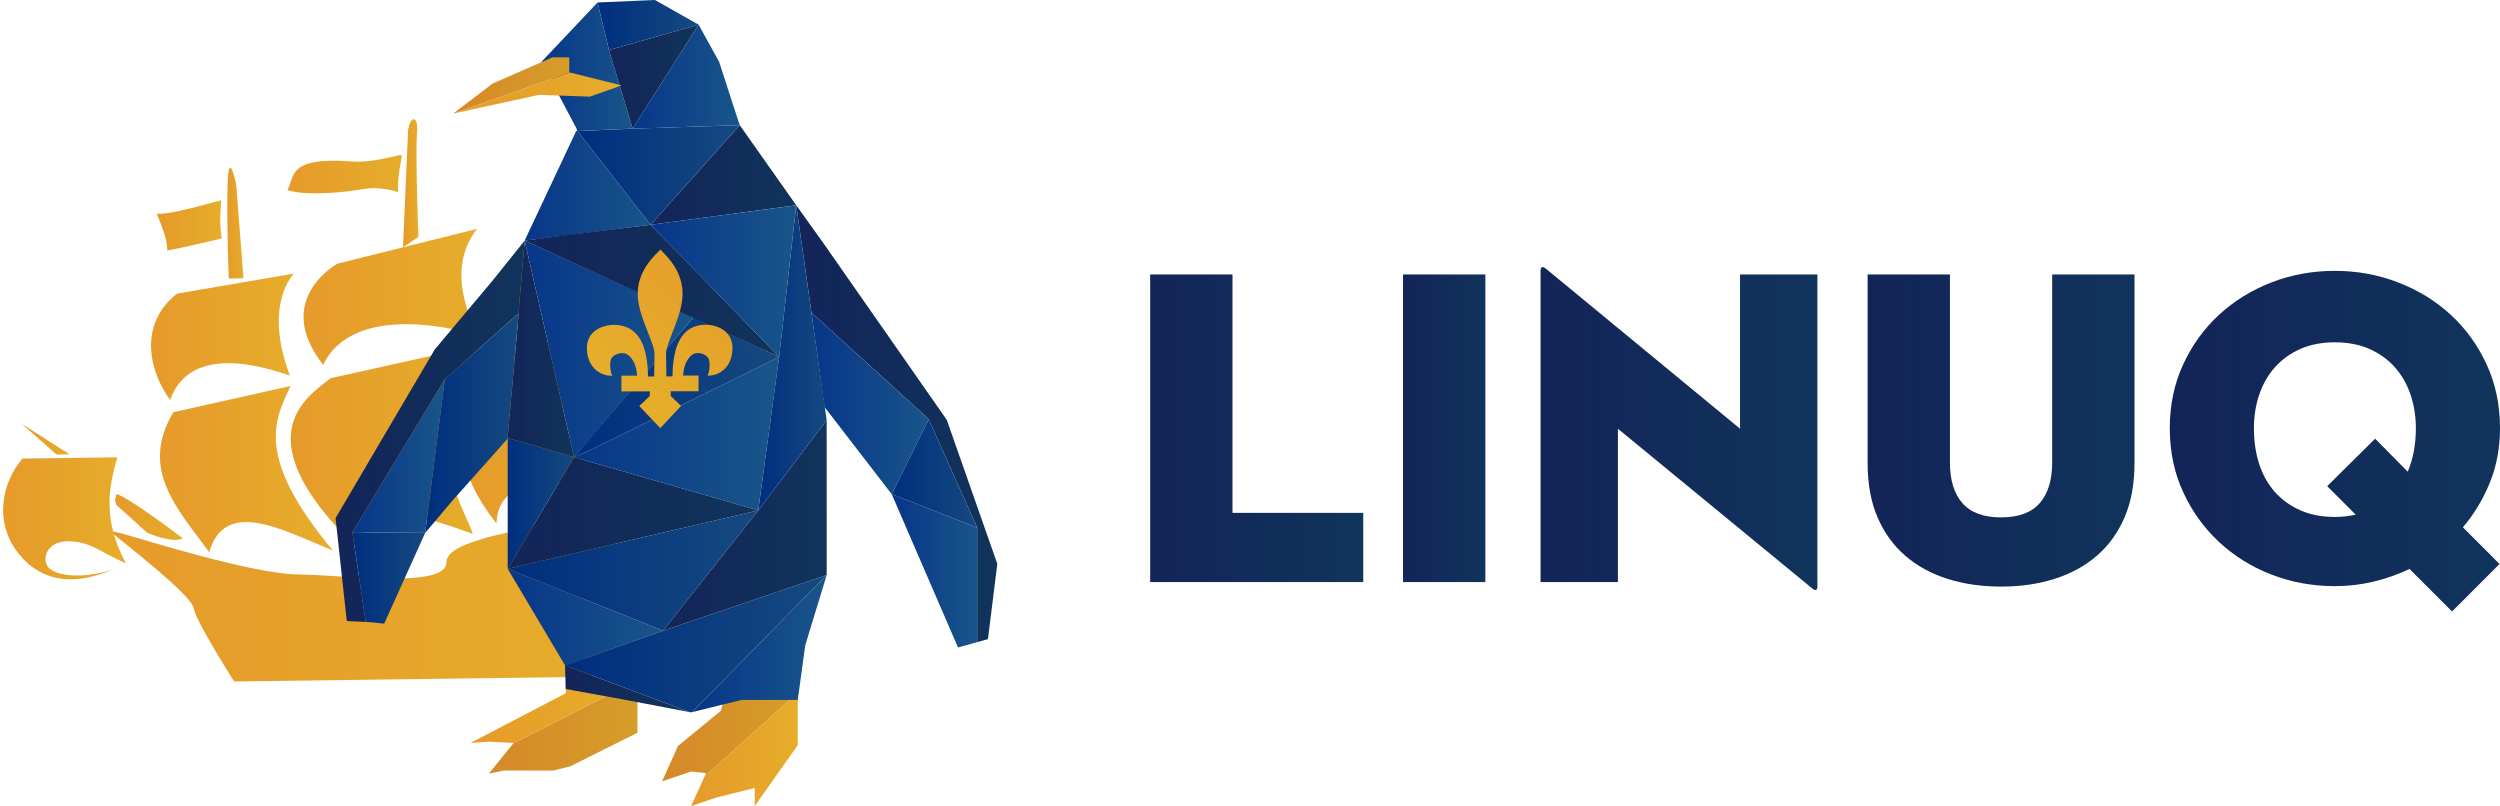 <?xml version="1.0" encoding="utf-8"?>
<!-- Generator: Adobe Illustrator 16.0.0, SVG Export Plug-In . SVG Version: 6.00 Build 0)  -->
<!DOCTYPE svg PUBLIC "-//W3C//DTD SVG 1.1//EN" "http://www.w3.org/Graphics/SVG/1.1/DTD/svg11.dtd">
<svg version="1.1" xmlns="http://www.w3.org/2000/svg" xmlns:xlink="http://www.w3.org/1999/xlink" x="0px" y="0px"
	 width="1033.415px" height="333.19px" viewBox="0 0 1033.415 333.19" enable-background="new 0 0 1033.415 333.19"
	 xml:space="preserve">
<g id="LinuQ">
	<g>
		<linearGradient id="SVGID_1_" gradientUnits="userSpaceOnUse" x1="475.444" y1="177.032" x2="563.514" y2="177.032">
			<stop  offset="0" style="stop-color:#132459"/>
			<stop  offset="1" style="stop-color:#10345B"/>
		</linearGradient>
		<path fill="url(#SVGID_1_)" d="M475.444,113.456h34.031v98.543h54.039v28.608h-88.07V113.456z"/>
		<linearGradient id="SVGID_2_" gradientUnits="userSpaceOnUse" x1="579.968" y1="177.032" x2="614" y2="177.032">
			<stop  offset="0" style="stop-color:#132459"/>
			<stop  offset="1" style="stop-color:#10345B"/>
		</linearGradient>
		<path fill="url(#SVGID_2_)" d="M579.968,113.456H614v127.151h-34.032V113.456z"/>
		<linearGradient id="SVGID_3_" gradientUnits="userSpaceOnUse" x1="636.814" y1="177.155" x2="751.251" y2="177.155">
			<stop  offset="0" style="stop-color:#132459"/>
			<stop  offset="1" style="stop-color:#10345B"/>
		</linearGradient>
		<path fill="url(#SVGID_3_)" d="M668.789,177.219v63.389h-31.975V111.772c0-0.622,0.187-1.059,0.561-1.311
			c0.374-0.247,1.058,0.065,2.057,0.937l79.845,65.82v-63.763h31.976v129.022c0,0.747-0.187,1.215-0.562,1.402
			c-0.374,0.188-1.061-0.158-2.057-1.029L668.789,177.219z"/>
		<linearGradient id="SVGID_4_" gradientUnits="userSpaceOnUse" x1="772.006" y1="177.968" x2="882.331" y2="177.968">
			<stop  offset="0" style="stop-color:#132459"/>
			<stop  offset="1" style="stop-color:#10345B"/>
		</linearGradient>
		<path fill="url(#SVGID_4_)" d="M827.168,242.479c-7.98,0-15.332-1.061-22.064-3.18c-6.732-2.118-12.561-5.296-17.484-9.536
			c-4.926-4.237-8.76-9.537-11.5-15.895c-2.744-6.356-4.113-13.837-4.113-22.438v-77.975h34.031v77.746
			c0,7.243,1.713,12.832,5.143,16.765c3.428,3.936,8.758,5.901,15.988,5.901c7.227,0,12.559-1.966,15.988-5.901
			c3.426-3.933,5.141-9.521,5.141-16.765v-77.746h34.033v77.975c0,8.601-1.373,16.081-4.113,22.438
			c-2.744,6.357-6.578,11.657-11.5,15.895c-4.928,4.24-10.752,7.418-17.484,9.536C842.502,241.418,835.145,242.479,827.168,242.479z
			"/>
		<linearGradient id="SVGID_5_" gradientUnits="userSpaceOnUse" x1="896.913" y1="182.36" x2="1033.415" y2="182.36">
			<stop  offset="0" style="stop-color:#132459"/>
			<stop  offset="1" style="stop-color:#10345B"/>
		</linearGradient>
		<path fill="url(#SVGID_5_)" d="M1033.227,233.129l-19.633,19.633l-17.578-17.575c-4.738,2.244-9.693,3.989-14.865,5.235
			c-5.174,1.244-10.504,1.869-15.986,1.869c-9.229,0-17.951-1.59-26.18-4.768c-8.227-3.18-15.459-7.667-21.689-13.464
			c-6.236-5.797-11.191-12.683-14.865-20.662c-3.68-7.977-5.518-16.766-5.518-26.366c0-9.597,1.838-18.386,5.518-26.365
			c3.674-7.976,8.629-14.834,14.865-20.569c6.23-5.732,13.463-10.19,21.689-13.369c8.229-3.179,16.951-4.768,26.18-4.768
			c9.098,0,17.793,1.589,26.084,4.768c8.289,3.179,15.551,7.637,21.785,13.369c6.23,5.735,11.186,12.594,14.865,20.569
			c3.676,7.979,5.516,16.769,5.516,26.365c0,7.979-1.373,15.397-4.113,22.252c-2.744,6.857-6.482,13.09-11.219,18.698
			L1033.227,233.129z M961.985,200.967l19.82-19.635l13.465,13.65c2.244-5.235,3.363-11.219,3.363-17.951
			c0-4.984-0.746-9.658-2.244-14.024c-1.494-4.361-3.678-8.134-6.543-11.312c-2.869-3.178-6.357-5.671-10.471-7.479
			c-4.115-1.806-8.854-2.711-14.211-2.711c-5.361,0-10.1,0.905-14.211,2.711c-4.115,1.809-7.605,4.302-10.473,7.479
			c-2.869,3.179-5.049,6.951-6.545,11.312c-1.494,4.366-2.244,9.04-2.244,14.024c0,5.488,0.75,10.473,2.244,14.96
			c1.496,4.487,3.676,8.32,6.545,11.5c2.867,3.178,6.357,5.673,10.473,7.479c4.111,1.809,8.85,2.711,14.211,2.711
			c2.865,0,5.73-0.31,8.602-0.936L961.985,200.967z"/>
	</g>
</g>
<g id="Bateau">
	<g>
		<linearGradient id="SVGID_6_" gradientUnits="userSpaceOnUse" x1="46.194" y1="240.591" x2="257.372" y2="240.591">
			<stop  offset="0" style="stop-color:#E69A2A"/>
			<stop  offset="1" style="stop-color:#E6AD2A"/>
		</linearGradient>
		<path fill="url(#SVGID_6_)" d="M256.531,199.483c0,0,4.986,22.092-9.321,35.486c-14.313,13.397-5.134,40.549-2.52,44.773
			l-147.906,1.956c0,0-15.887-24.927-16.804-30.459c-0.924-5.522-31.486-28.981-32.78-30.243c-1.295-1.26-2.586-2.09,4.687-0.062
			c7.272,2.035,52.619,16.352,71.369,16.528c18.747,0.18,61.434,6.005,61.288-5.065c-0.051-5.43,10.946-8.42,16.058-10.018
			c4.6-1.441,16.995-3.205,28.848-9.332c0,0-2.23-7.211,10.12-7.803C245.058,201.342,253.135,199.956,256.531,199.483z"/>
		<linearGradient id="SVGID_7_" gradientUnits="userSpaceOnUse" x1="1.28" y1="214.247" x2="52.044" y2="214.247">
			<stop  offset="0" style="stop-color:#E69A2A"/>
			<stop  offset="1" style="stop-color:#E6AD2A"/>
		</linearGradient>
		<path fill="url(#SVGID_7_)" d="M48.481,189.031c-3.26,11.548-6.484,25.22,3.563,43.839c-10.286-4.553-13.752-8.344-22.274-9.084
			c-8.534-0.74-12.292,4.852-10.529,9.517c1.769,4.657,13.737,6.43,27.159,2.199c-18.503,7.907-31.775,3.397-40.026-8.425
			c-8.252-11.818-5.903-27.189,2.91-37.529L48.481,189.031z"/>
		<linearGradient id="SVGID_8_" gradientUnits="userSpaceOnUse" x1="9.096" y1="181.571" x2="28.768" y2="181.571">
			<stop  offset="0" style="stop-color:#E69A2A"/>
			<stop  offset="1" style="stop-color:#E6AD2A"/>
		</linearGradient>
		<polygon fill="url(#SVGID_8_)" points="9.096,175.272 23.323,187.869 28.768,187.799 		"/>
		<linearGradient id="SVGID_9_" gradientUnits="userSpaceOnUse" x1="47.645" y1="213.702" x2="75.505" y2="213.702">
			<stop  offset="0" style="stop-color:#E69A2A"/>
			<stop  offset="1" style="stop-color:#E6AD2A"/>
		</linearGradient>
		<path fill="url(#SVGID_9_)" d="M48.207,204.214c0,0-1.306,2.808,0.063,4.647l12.609,11.399c0,0,10.944,4.712,14.625,2.186
			C75.505,222.446,53.389,205.691,48.207,204.214z"/>
		<linearGradient id="SVGID_10_" gradientUnits="userSpaceOnUse" x1="66.124" y1="193.9" x2="137.614" y2="193.9">
			<stop  offset="0" style="stop-color:#E69A2A"/>
			<stop  offset="1" style="stop-color:#E6AD2A"/>
		</linearGradient>
		<path fill="url(#SVGID_10_)" d="M120.087,159.536c-6.199,13.714-15.375,28.559,17.527,68.053
			c-19.712-7.953-44.606-22.303-51.121,0.676c-13.022-17.836-29.003-34.243-14.828-57.861L120.087,159.536z"/>
		<linearGradient id="SVGID_11_" gradientUnits="userSpaceOnUse" x1="120.174" y1="186.718" x2="197.838" y2="186.718">
			<stop  offset="0" style="stop-color:#E69A2A"/>
			<stop  offset="1" style="stop-color:#E6AD2A"/>
		</linearGradient>
		<path fill="url(#SVGID_11_)" d="M136.672,156.33c-9.699,7.801-38.711,24.804,15.333,74.36
			c-4.307-13.147-4.993-28.064,43.461-9.949c-3.565-11.458-23.506-37.178,2.372-77.996L136.672,156.33z"/>
		<linearGradient id="SVGID_12_" gradientUnits="userSpaceOnUse" x1="125.482" y1="122.724" x2="197.782" y2="122.724">
			<stop  offset="0" style="stop-color:#E69A2A"/>
			<stop  offset="1" style="stop-color:#E6AD2A"/>
		</linearGradient>
		<path fill="url(#SVGID_12_)" d="M197.782,138.485c-7.864-14.817-10.64-30.968-0.583-43.875l-57.751,14.396
			c0,0-27.07,14.842-5.834,41.832C138.577,139.688,155.027,127.117,197.782,138.485z"/>
		<linearGradient id="SVGID_13_" gradientUnits="userSpaceOnUse" x1="62.438" y1="139.19" x2="121.609" y2="139.19">
			<stop  offset="0" style="stop-color:#E69A2A"/>
			<stop  offset="1" style="stop-color:#E6AD2A"/>
		</linearGradient>
		<path fill="url(#SVGID_13_)" d="M121.609,113.073c0,0-13.046,12.104-1.789,42.201c-22.039-7.801-42.925-8.373-49.501,10.031
			c-7.806-10.548-14.04-30.494,2.828-43.924L121.609,113.073z"/>
		<linearGradient id="SVGID_14_" gradientUnits="userSpaceOnUse" x1="190.908" y1="159.384" x2="248.844" y2="159.384">
			<stop  offset="0" style="stop-color:#E69A2A"/>
			<stop  offset="1" style="stop-color:#E6AD2A"/>
		</linearGradient>
		<path fill="url(#SVGID_14_)" d="M248.844,197.454c-16.368-13.422-26.467-35.864-0.839-63.471
			c-8.503,1.818-23.343,7.662-27.563,10.268l-3.072-38.832c0,0-2.219-6.789-2.98,0.039c-0.76,6.826-0.173,41.756-0.173,41.756
			c-10.694,6.529-41.077,28.668-9.017,69.14c0.633-17.053,18.895-18.14,30.889-16.602
			C248.083,201.298,245.458,199.204,248.844,197.454z"/>
		<linearGradient id="SVGID_15_" gradientUnits="userSpaceOnUse" x1="166.599" y1="75.766" x2="172.964" y2="75.766">
			<stop  offset="0" style="stop-color:#E69A2A"/>
			<stop  offset="1" style="stop-color:#E6AD2A"/>
		</linearGradient>
		<path fill="url(#SVGID_15_)" d="M172.964,97.909l-6.365,4.324l2.041-47.303c0.257-6.817,4.497-8.154,3.755-0.049
			C171.648,62.991,172.964,97.909,172.964,97.909z"/>
		<linearGradient id="SVGID_16_" gradientUnits="userSpaceOnUse" x1="118.806" y1="72.013" x2="166.099" y2="72.013">
			<stop  offset="0" style="stop-color:#E69A2A"/>
			<stop  offset="1" style="stop-color:#E6AD2A"/>
		</linearGradient>
		<path fill="url(#SVGID_16_)" d="M164.622,79.47c-0.615-5.529,1.465-13.847,1.477-15.127c0.009-1.278-10.325,3.183-20.711,2.396
			c-26.765-1.995-23.461,6.283-26.582,11.861c7.917,2.453,23.393,0.971,31.183-0.412C157.771,76.808,164.622,79.47,164.622,79.47z"
			/>
		<linearGradient id="SVGID_17_" gradientUnits="userSpaceOnUse" x1="93.963" y1="92.237" x2="100.638" y2="92.237">
			<stop  offset="0" style="stop-color:#E69A2A"/>
			<stop  offset="1" style="stop-color:#E6AD2A"/>
		</linearGradient>
		<path fill="url(#SVGID_17_)" d="M100.638,115.057l-2.944-38.352c0,0-3.204-16.611-3.62,0.049
			c-0.425,16.665,0.507,38.383,0.507,38.383L100.638,115.057z"/>
		<linearGradient id="SVGID_18_" gradientUnits="userSpaceOnUse" x1="64.794" y1="93.157" x2="91.633" y2="93.157">
			<stop  offset="0" style="stop-color:#E69A2A"/>
			<stop  offset="1" style="stop-color:#E6AD2A"/>
		</linearGradient>
		<path fill="url(#SVGID_18_)" d="M91.633,98.557c-0.99-7.224-0.504-9.364-0.207-15.765c-5.56,1.353-21.749,6.263-26.632,5.474
			c1.58,4.233,4.655,10.978,4.283,15.257C75.03,102.615,91.633,98.557,91.633,98.557z"/>
	</g>
</g>
<g id="Pinguouin">
	<linearGradient id="SVGID_19_" gradientUnits="userSpaceOnUse" x1="138.71" y1="178.317" x2="216.875" y2="178.317">
		<stop  offset="0" style="stop-color:#132459"/>
		<stop  offset="1" style="stop-color:#10345B"/>
	</linearGradient>
	<polygon fill="url(#SVGID_19_)" points="216.615,102.562 214.404,128.411 214.515,128.329 214.465,128.928 214.404,129.649 
		214.39,129.753 214.155,129.908 213.223,130.532 183.846,156.818 181.981,159.894 145.943,219.551 145.669,220.009 
		151.161,256.996 152.914,257.174 143.345,256.728 139.306,219.621 138.71,214.175 179.707,144.464 203.418,116.233 216.875,99.46 	
		"/>
	<linearGradient id="SVGID_20_" gradientUnits="userSpaceOnUse" x1="145.669" y1="188.554" x2="183.846" y2="188.554">
		<stop  offset="0" style="stop-color:#073689"/>
		<stop  offset="1" style="stop-color:#195589"/>
	</linearGradient>
	<polygon fill="url(#SVGID_20_)" points="183.846,156.818 175.743,220.29 145.669,220.009 	"/>
	<linearGradient id="SVGID_21_" gradientUnits="userSpaceOnUse" x1="145.669" y1="238.898" x2="175.743" y2="238.898">
		<stop  offset="0" style="stop-color:#002E7F"/>
		<stop  offset="1" style="stop-color:#16497F"/>
	</linearGradient>
	<polygon fill="url(#SVGID_21_)" points="175.743,220.29 158.817,257.788 152.914,257.174 151.161,256.996 145.669,220.009 	"/>
	<linearGradient id="SVGID_22_" gradientUnits="userSpaceOnUse" x1="329.143" y1="175.144" x2="412.253" y2="175.144">
		<stop  offset="0" style="stop-color:#132459"/>
		<stop  offset="1" style="stop-color:#10345B"/>
	</linearGradient>
	<polygon fill="url(#SVGID_22_)" points="412.253,233.069 408.388,264.188 403.94,265.439 403.94,218.147 402.908,215.837 
		383.883,173.296 383.833,173.19 365.032,156.109 360.445,151.937 357.787,149.532 335.43,129.25 329.143,84.849 340.673,100.957 
		367.006,138.665 368.895,141.377 375.533,150.889 377.98,154.389 386.903,167.167 391.376,173.58 406.649,217.108 	"/>
	<linearGradient id="SVGID_23_" gradientUnits="userSpaceOnUse" x1="335.43" y1="166.778" x2="383.883" y2="166.778">
		<stop  offset="0" style="stop-color:#073689"/>
		<stop  offset="1" style="stop-color:#195589"/>
	</linearGradient>
	<polygon fill="url(#SVGID_23_)" points="383.883,173.296 368.623,204.308 340.786,168.192 335.43,129.25 383.833,173.19 	"/>
	<linearGradient id="SVGID_24_" gradientUnits="userSpaceOnUse" x1="368.623" y1="235.952" x2="403.94" y2="235.952">
		<stop  offset="0" style="stop-color:#073689"/>
		<stop  offset="1" style="stop-color:#195589"/>
	</linearGradient>
	<polygon fill="url(#SVGID_24_)" points="403.94,218.147 403.94,265.439 396.011,267.644 368.623,204.308 368.648,204.262 	"/>
	<linearGradient id="SVGID_25_" gradientUnits="userSpaceOnUse" x1="202.032" y1="302.557" x2="263.502" y2="302.557">
		<stop  offset="0" style="stop-color:#D68829"/>
		<stop  offset="1" style="stop-color:#D69D29"/>
	</linearGradient>
	<polygon fill="url(#SVGID_25_)" points="263.502,286.898 263.502,302.891 235.698,316.786 228.828,318.502 208.219,318.502 
		202.032,319.808 212.236,307.255 255.496,285.306 257.001,285.593 	"/>
	<linearGradient id="SVGID_26_" gradientUnits="userSpaceOnUse" x1="194.468" y1="294.951" x2="255.496" y2="294.951">
		<stop  offset="0" style="stop-color:#E69A2A"/>
		<stop  offset="1" style="stop-color:#E6AD2A"/>
	</linearGradient>
	<polygon fill="url(#SVGID_26_)" points="212.236,307.255 212.342,307.116 202.032,306.584 194.468,307.116 233.915,286.535 
		233.812,282.647 255.496,285.306 	"/>
	<linearGradient id="SVGID_27_" gradientUnits="userSpaceOnUse" x1="273.686" y1="304.732" x2="329.637" y2="304.732">
		<stop  offset="0" style="stop-color:#D68829"/>
		<stop  offset="1" style="stop-color:#D69D29"/>
	</linearGradient>
	<polygon fill="url(#SVGID_27_)" points="291.193,321.065 291.864,319.579 285.681,318.904 273.686,322.987 280.256,308.356 
		298.058,293.739 299.279,288.368 306.56,286.478 329.637,286.478 	"/>
	<linearGradient id="SVGID_28_" gradientUnits="userSpaceOnUse" x1="285.681" y1="309.834" x2="329.771" y2="309.834">
		<stop  offset="0" style="stop-color:#E69A2A"/>
		<stop  offset="1" style="stop-color:#E6AD2A"/>
	</linearGradient>
	<polygon fill="url(#SVGID_28_)" points="329.771,286.478 329.771,308.024 311.985,333.19 311.985,325.705 295.737,329.786 
		285.681,333.19 291.193,321.065 329.637,286.478 	"/>
	<linearGradient id="SVGID_29_" gradientUnits="userSpaceOnUse" x1="209.868" y1="255.095" x2="274.089" y2="255.095">
		<stop  offset="0" style="stop-color:#073689"/>
		<stop  offset="1" style="stop-color:#195589"/>
	</linearGradient>
	<polyline fill="url(#SVGID_29_)" points="209.868,235.12 274.089,260.71 273.518,260.924 233.69,275.068 233.554,275.021 
		210.327,235.897 210.153,235.604 209.917,235.204 209.868,235.12 	"/>
	<linearGradient id="SVGID_30_" gradientUnits="userSpaceOnUse" x1="209.868" y1="208.081" x2="237.294" y2="208.081">
		<stop  offset="0" style="stop-color:#002E7F"/>
		<stop  offset="1" style="stop-color:#16497F"/>
	</linearGradient>
	<polygon fill="url(#SVGID_30_)" points="237.294,188.974 209.868,235.12 209.868,181.042 237.132,188.927 	"/>
	<linearGradient id="SVGID_31_" gradientUnits="userSpaceOnUse" x1="209.868" y1="144.217" x2="237.294" y2="144.217">
		<stop  offset="0" style="stop-color:#132459"/>
		<stop  offset="1" style="stop-color:#10345B"/>
	</linearGradient>
	<polygon fill="url(#SVGID_31_)" points="237.294,188.974 237.132,188.927 209.868,181.042 209.868,180.415 209.904,180.085 
		211.694,160.046 211.731,159.6 211.756,159.304 214.404,129.649 214.465,128.928 214.515,128.329 214.404,128.411 216.615,102.562 
		216.875,99.46 	"/>
	<linearGradient id="SVGID_32_" gradientUnits="userSpaceOnUse" x1="268.918" y1="72.323" x2="329.143" y2="72.323">
		<stop  offset="0" style="stop-color:#132459"/>
		<stop  offset="1" style="stop-color:#10345B"/>
	</linearGradient>
	<polygon fill="url(#SVGID_32_)" points="268.917,92.916 305.792,51.729 305.804,51.742 305.804,51.755 306.09,52.164 
		307.198,53.743 329.143,84.849 	"/>
	<linearGradient id="SVGID_33_" gradientUnits="userSpaceOnUse" x1="216.876" y1="76.814" x2="268.918" y2="76.814">
		<stop  offset="0" style="stop-color:#073689"/>
		<stop  offset="1" style="stop-color:#195589"/>
	</linearGradient>
	<polygon fill="url(#SVGID_33_)" points="233.218,97.474 233.207,97.474 216.876,99.462 216.876,99.437 222.146,88.241 
		237.805,54.948 238.166,54.19 238.7,54.165 268.917,92.916 	"/>
	<linearGradient id="SVGID_34_" gradientUnits="userSpaceOnUse" x1="261.515" y1="31.684" x2="305.793" y2="31.684">
		<stop  offset="0" style="stop-color:#073689"/>
		<stop  offset="1" style="stop-color:#195589"/>
	</linearGradient>
	<polygon fill="url(#SVGID_34_)" points="305.792,51.729 261.515,53.171 288.778,10.196 297.291,25.601 297.553,26.438 
		302.821,42.718 302.821,42.729 	"/>
	<linearGradient id="SVGID_35_" gradientUnits="userSpaceOnUse" x1="246.999" y1="10.349" x2="288.778" y2="10.349">
		<stop  offset="0" style="stop-color:#002E7F"/>
		<stop  offset="1" style="stop-color:#16497F"/>
	</linearGradient>
	<polygon fill="url(#SVGID_35_)" points="288.778,10.196 251.734,20.698 246.999,1.024 270.722,0 270.897,0.083 270.882,0.095 
		271.181,0.247 	"/>
	<linearGradient id="SVGID_36_" gradientUnits="userSpaceOnUse" x1="223.797" y1="27.593" x2="261.515" y2="27.593">
		<stop  offset="0" style="stop-color:#073689"/>
		<stop  offset="1" style="stop-color:#195589"/>
	</linearGradient>
	<path fill="url(#SVGID_36_)" d="M251.734,20.698l-4.735-19.674l-23.201,24.576l0.088,0.166l7.592,14.417l5.978,11.315v0.01
		l0.373,0.709v0.012l0.386,0.73l0.272,0.529l-0.124,0.248v0.012l0.336,0.412l22.817-0.99L251.734,20.698z M253.624,35.987
		l0.497,0.117l-0.66,0.223L253.624,35.987z"/>
	<linearGradient id="SVGID_37_" gradientUnits="userSpaceOnUse" x1="175.743" y1="175.022" x2="214.39" y2="175.022">
		<stop  offset="0" style="stop-color:#002E7F"/>
		<stop  offset="1" style="stop-color:#16497F"/>
	</linearGradient>
	<polygon fill="url(#SVGID_37_)" points="214.39,129.753 211.756,159.304 211.731,159.6 211.694,160.046 209.904,180.085 
		209.877,181.287 186.728,207.29 175.743,220.29 183.846,156.818 213.223,130.532 214.155,129.908 	"/>
	<linearGradient id="SVGID_38_" gradientUnits="userSpaceOnUse" x1="286.106" y1="266.032" x2="341.73" y2="266.032">
		<stop  offset="0" style="stop-color:#073689"/>
		<stop  offset="1" style="stop-color:#195589"/>
	</linearGradient>
	<polygon fill="url(#SVGID_38_)" points="341.73,237.701 341.73,237.701 341.668,237.914 334.249,262.195 333.143,265.816 
		332.858,266.735 329.788,289.178 329.775,289.201 329.638,289.32 306.562,289.32 299.28,291.111 297.242,291.619 293.825,292.466 
		293.812,292.466 286.106,294.363 	"/>
	<linearGradient id="SVGID_39_" gradientUnits="userSpaceOnUse" x1="233.554" y1="284.687" x2="285.013" y2="284.687">
		<stop  offset="0" style="stop-color:#132459"/>
		<stop  offset="1" style="stop-color:#10345B"/>
	</linearGradient>
	<polygon fill="url(#SVGID_39_)" points="285.013,294.352 265.926,290.711 258.606,289.32 256.917,289.013 233.85,284.806 
		233.554,275.021 233.554,275.021 	"/>
	<linearGradient id="SVGID_40_" gradientUnits="userSpaceOnUse" x1="233.554" y1="266.085" x2="341.73" y2="266.085">
		<stop  offset="0" style="stop-color:#002E7F"/>
		<stop  offset="1" style="stop-color:#16497F"/>
	</linearGradient>
	<polygon fill="url(#SVGID_40_)" points="341.73,237.701 341.73,237.701 286.106,294.363 285.684,294.47 285.386,294.422 
		285.174,294.388 285.039,294.352 285.013,294.352 233.554,275.021 233.554,275.021 233.554,275.021 273.518,260.924 
		274.089,260.71 	"/>
	<linearGradient id="SVGID_41_" gradientUnits="userSpaceOnUse" x1="209.868" y1="235.845" x2="313.422" y2="235.845">
		<stop  offset="0" style="stop-color:#002E7F"/>
		<stop  offset="1" style="stop-color:#16497F"/>
	</linearGradient>
	<polygon fill="url(#SVGID_41_)" points="313.422,211.005 313.422,210.979 313.422,211.005 274.089,260.71 209.868,235.12 
		313.422,210.979 	"/>
	<linearGradient id="SVGID_42_" gradientUnits="userSpaceOnUse" x1="274.089" y1="217.189" x2="341.73" y2="217.189">
		<stop  offset="0" style="stop-color:#132459"/>
		<stop  offset="1" style="stop-color:#10345B"/>
	</linearGradient>
	<polygon fill="url(#SVGID_42_)" points="341.718,173.667 341.73,237.701 274.089,260.71 274.089,260.71 313.422,211.005 
		313.434,210.992 313.708,210.638 	"/>
	<linearGradient id="SVGID_43_" gradientUnits="userSpaceOnUse" x1="313.422" y1="147.927" x2="341.719" y2="147.927">
		<stop  offset="0" style="stop-color:#002E7F"/>
		<stop  offset="1" style="stop-color:#16497F"/>
	</linearGradient>
	<polygon fill="url(#SVGID_43_)" points="341.719,173.665 313.422,211.005 322.022,147.7 322.07,147.403 322.122,147.017 
		329.143,84.849 	"/>
	<linearGradient id="SVGID_44_" gradientUnits="userSpaceOnUse" x1="237.294" y1="179.267" x2="322.082" y2="179.267">
		<stop  offset="0" style="stop-color:#073689"/>
		<stop  offset="1" style="stop-color:#195589"/>
	</linearGradient>
	<polygon fill="url(#SVGID_44_)" points="313.756,208.541 313.422,210.979 312.9,210.84 309.171,209.755 304.151,208.304 
		246.427,191.614 237.294,188.974 244.314,185.933 287.548,164.598 294.918,160.954 322.083,147.554 	"/>
	<linearGradient id="SVGID_45_" gradientUnits="userSpaceOnUse" x1="209.868" y1="212.047" x2="313.422" y2="212.047">
		<stop  offset="0" style="stop-color:#132459"/>
		<stop  offset="1" style="stop-color:#10345B"/>
	</linearGradient>
	<polygon fill="url(#SVGID_45_)" points="313.422,210.981 209.868,235.118 237.296,188.976 246.429,191.615 304.152,208.304 
		309.172,209.754 	"/>
	<linearGradient id="SVGID_46_" gradientUnits="userSpaceOnUse" x1="237.294" y1="160.042" x2="322.082" y2="160.042">
		<stop  offset="0" style="stop-color:#002E7F"/>
		<stop  offset="1" style="stop-color:#16497F"/>
	</linearGradient>
	<polygon fill="url(#SVGID_46_)" points="322.083,147.554 294.918,160.954 287.548,164.598 244.314,185.933 237.294,188.974 
		241.307,184.046 286.692,131.11 	"/>
	<linearGradient id="SVGID_47_" gradientUnits="userSpaceOnUse" x1="216.875" y1="144.217" x2="286.692" y2="144.217">
		<stop  offset="0" style="stop-color:#073689"/>
		<stop  offset="1" style="stop-color:#195589"/>
	</linearGradient>
	<polygon fill="url(#SVGID_47_)" points="286.692,131.11 241.294,184.306 237.294,188.974 216.875,99.46 	"/>
	<linearGradient id="SVGID_48_" gradientUnits="userSpaceOnUse" x1="216.875" y1="120.235" x2="322.082" y2="120.235">
		<stop  offset="0" style="stop-color:#132459"/>
		<stop  offset="1" style="stop-color:#10345B"/>
	</linearGradient>
	<polygon fill="url(#SVGID_48_)" points="322.083,147.554 216.875,99.46 233.675,97.216 233.688,97.216 268.396,92.991 
		268.917,92.916 278.786,102.983 	"/>
	<linearGradient id="SVGID_49_" gradientUnits="userSpaceOnUse" x1="268.918" y1="116.208" x2="329.143" y2="116.208">
		<stop  offset="0" style="stop-color:#073689"/>
		<stop  offset="1" style="stop-color:#195589"/>
	</linearGradient>
	<polygon fill="url(#SVGID_49_)" points="322.083,147.556 268.917,92.916 329.143,84.86 	"/>
	<linearGradient id="SVGID_50_" gradientUnits="userSpaceOnUse" x1="238.7" y1="72.323" x2="305.793" y2="72.323">
		<stop  offset="0" style="stop-color:#002E7F"/>
		<stop  offset="1" style="stop-color:#16497F"/>
	</linearGradient>
	<polygon fill="url(#SVGID_50_)" points="268.917,92.916 238.7,54.165 261.516,53.171 305.792,51.729 	"/>
	<linearGradient id="SVGID_51_" gradientUnits="userSpaceOnUse" x1="251.734" y1="31.684" x2="288.778" y2="31.684">
		<stop  offset="0" style="stop-color:#132459"/>
		<stop  offset="1" style="stop-color:#10345B"/>
	</linearGradient>
	<polygon fill="url(#SVGID_51_)" points="288.778,10.196 261.515,53.171 251.734,20.698 	"/>
	<linearGradient id="SVGID_52_" gradientUnits="userSpaceOnUse" x1="368.648" y1="195.722" x2="403.94" y2="195.722">
		<stop  offset="0" style="stop-color:#002E7F"/>
		<stop  offset="1" style="stop-color:#16497F"/>
	</linearGradient>
	<polygon fill="url(#SVGID_52_)" points="403.94,218.147 368.648,204.262 383.883,173.296 	"/>
	<linearGradient id="SVGID_53_" gradientUnits="userSpaceOnUse" x1="308.965" y1="102.004" x2="258.957" y2="158.625">
		<stop  offset="0" style="stop-color:#E69A2A"/>
		<stop  offset="1" style="stop-color:#E6AD2A"/>
	</linearGradient>
	<path fill="url(#SVGID_53_)" d="M302.77,144.457c-0.428,8.72-6.943,11.072-10.312,10.786c0.426-0.595,1.162-3.253,0.736-6.061
		c-0.457-2.801-4.59-3.969-6.653-2.801c-2.068,1.189-3.995,4.439-4.139,8.861h6.346v6.488h-11.502v1.924l4.278,4.137l-8.557,9.152
		v0.046l-8.724-9.153l4.348-4.136v-1.921h-11.713v-6.493h6.463c-0.137-4.44-2.118-7.673-4.204-8.862
		c-2.113-1.182-6.32,0-6.771,2.804c-0.455,2.808,0.31,5.466,0.754,6.059c-3.466,0.288-10.073-2.063-10.523-10.784
		c-0.451-8.697,8.556-11.216,14.428-9.889c5.872,1.336,10.667,6.464,10.835,21.008h2.543l0.163-9.93
		c-0.898-6.065-7.531-16.4-6.917-25.546c0.596-9.15,7.373-14.903,9.319-16.968v-0.047c1.923,2.068,8.557,7.842,9.146,16.988
		c0.593,9.148-5.913,19.487-6.795,25.525l0.147,9.957h2.515c0.144-14.57,4.872-19.704,10.623-21.039
		C294.356,133.235,303.219,135.753,302.77,144.457z"/>
	<linearGradient id="SVGID_54_" gradientUnits="userSpaceOnUse" x1="187.36" y1="35.312" x2="235.564" y2="35.312">
		<stop  offset="0" style="stop-color:#D68829"/>
		<stop  offset="1" style="stop-color:#D69D29"/>
	</linearGradient>
	<polygon fill="url(#SVGID_54_)" points="235.564,29.964 187.592,46.868 187.36,46.917 203.595,34.543 226.733,24.415 
		228.344,23.706 235.308,23.706 235.308,29.902 	"/>
	<linearGradient id="SVGID_55_" gradientUnits="userSpaceOnUse" x1="187.592" y1="38.416" x2="256.966" y2="38.416">
		<stop  offset="0" style="stop-color:#E69A2A"/>
		<stop  offset="1" style="stop-color:#E6AD2A"/>
	</linearGradient>
	<polygon fill="url(#SVGID_55_)" points="256.966,35.312 256.308,35.546 243.825,39.953 234.332,39.613 222.934,39.187 
		187.592,46.868 235.564,29.964 	"/>
</g>
</svg>

